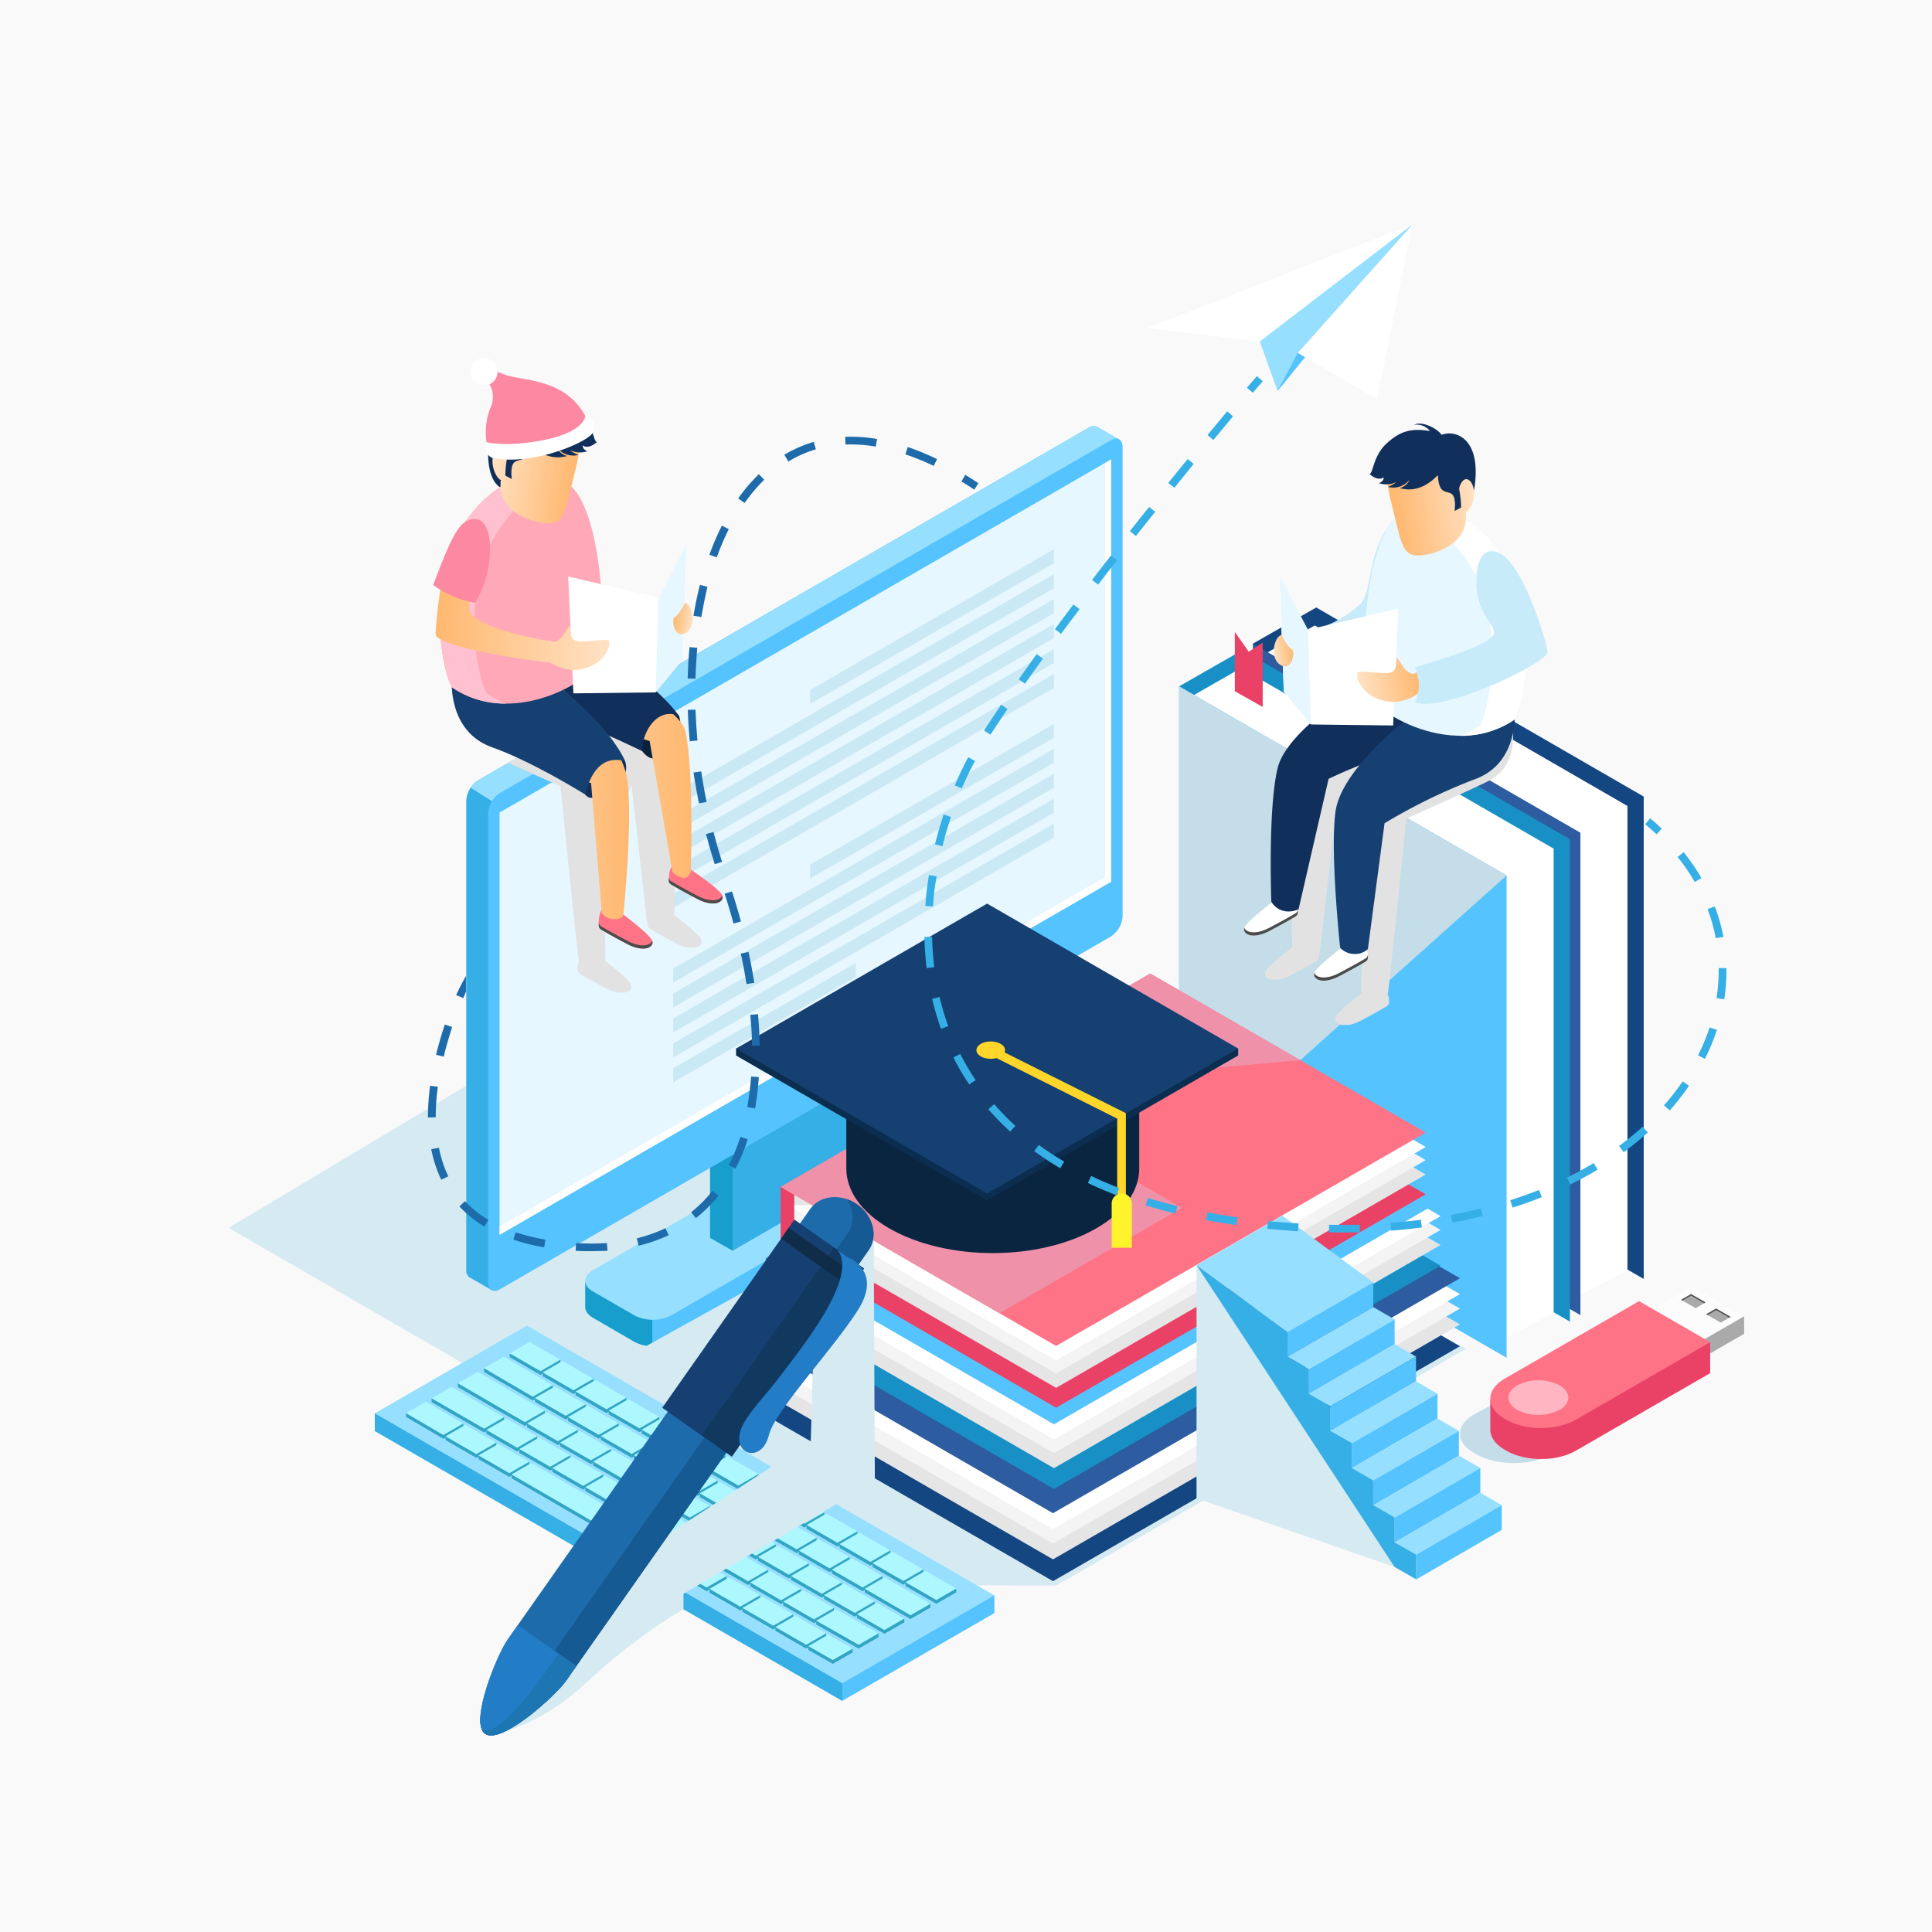 <svg xmlns="http://www.w3.org/2000/svg" xmlns:xlink="http://www.w3.org/1999/xlink" viewBox="0 0 501.09 501.09"><rect x="0" y="0" width="501.09" height="501.09" fill="#333333" stroke="none"/><defs><style>.cls-1{isolation:isolate}.cls-2{fill:url(#radial-gradient)}.cls-3{fill:#f9f9f9}.cls-4{fill:#d6eaf2}.cls-15,.cls-20,.cls-21,.cls-4{mix-blend-mode:multiply}.cls-5{fill:#55c3fe}.cls-6{fill:#179ecc}.cls-7{fill:#97dfff}.cls-8{fill:#35afe5}.cls-9{fill:#e6f7ff}.cls-10{fill:#fff}.cls-11{fill:#cbe9f4}.cls-12{fill:#144682}.cls-13{fill:#2d5ca0}.cls-14{fill:#1890c6}.cls-15{fill:#c4dde8}.cls-16{fill:#ea4266}.cls-17{fill:#e5e5e5}.cls-18{fill:#f4f4f4}.cls-19{fill:#fe7386}.cls-20{fill:#ef92a9}.cls-21{fill:#e2e2e2}.cls-22{fill:#c7ebf9}.cls-23{fill:#4c4c4c}.cls-24{fill:#112f5b}.cls-25{fill:#164072}.cls-26{fill:url(#linear-gradient)}.cls-27{fill:url(#linear-gradient-2)}.cls-28{fill:url(#linear-gradient-3)}.cls-29{fill:#32a5c4}.cls-30{fill:#adf8ff}.cls-31{fill:#0a253f}.cls-32{fill:#0b2d4f}.cls-33{fill:#ffd629}.cls-34{fill:#fff42c}.cls-35{fill:#1d6baa}.cls-36{fill:#155a93}.cls-37{fill:#227cc6}.cls-38{fill:#1d76b2}.cls-39{fill:#11385e}.cls-40{fill:#0f2c49}.cls-41{fill:#aaa}.cls-42{fill:#fcfcfc}.cls-43{fill:#4f4f4f}.cls-44{fill:#ffb6c2}.cls-45{fill:#0b223d}.cls-46{fill:url(#linear-gradient-4)}.cls-47{fill:url(#linear-gradient-5)}.cls-48{fill:url(#linear-gradient-6)}.cls-49{fill:#ffa9b8}.cls-50{fill:#ffc0cf}.cls-51{fill:url(#linear-gradient-7)}.cls-52{fill:url(#linear-gradient-8)}.cls-53{fill:url(#linear-gradient-9)}.cls-54{fill:#fc88a1}</style><radialGradient id="radial-gradient" cx="250" cy="250" r="250" gradientUnits="userSpaceOnUse"><stop offset="0" stop-color="#fff"/><stop offset="1" stop-color="#e0e0e0"/></radialGradient><linearGradient id="linear-gradient" x1="390.1" x2="370.24" y1="167.56" y2="167.56" gradientTransform="matrix(1.09, -0.17, 0.2, 1.29, -75.92, -22.9)" gradientUnits="userSpaceOnUse"><stop offset="0" stop-color="#ffe2c4"/><stop offset="1" stop-color="#ffb870"/></linearGradient><linearGradient id="linear-gradient-2" x1="367.93" x2="352.35" y1="175.42" y2="177.85" gradientUnits="userSpaceOnUse"><stop offset="0" stop-color="#ffb870"/><stop offset="1" stop-color="#ffe2c4"/></linearGradient><linearGradient id="linear-gradient-3" x1="335.29" x2="330.38" y1="168.4" y2="169.17" xlink:href="#linear-gradient-2"/><linearGradient id="linear-gradient-4" x1="145.19" x2="176.7" y1="145.29" y2="145.29" xlink:href="#linear-gradient-2"/><linearGradient id="linear-gradient-5" x1="128.95" x2="179.27" y1="198.01" y2="198.01" gradientTransform="matrix(1, 0, 0, 1, 0, 0)" xlink:href="#linear-gradient"/><linearGradient id="linear-gradient-6" x1="117.16" x2="163.18" y1="207.34" y2="207.34" gradientTransform="matrix(1, 0, 0, 1, 0, 0)" xlink:href="#linear-gradient"/><linearGradient id="linear-gradient-7" x1="215.71" x2="195.85" y1="138.1" y2="138.1" gradientTransform="matrix(-1.09, -0.17, -0.2, 1.29, 390.3, -22.9)" xlink:href="#linear-gradient"/><linearGradient id="linear-gradient-8" x1="139.63" x2="134.72" y1="160.07" y2="160.84" gradientTransform="matrix(-1, 0, 0, 1, 314.38, 0)" xlink:href="#linear-gradient-2"/><linearGradient id="linear-gradient-9" x1="112.94" x2="158.07" y1="154.23" y2="154.23" xlink:href="#linear-gradient-2"/></defs><title>about2</title><g class="cls-1"><g id="BACKGROUND"><rect width="500" height="500" class="cls-2"/></g><g id="OBJECTS"><rect width="501.09" height="501.09" class="cls-3"/><polyline points="192.2 239.02 59.28 318.45 141.86 366.21 246.83 324.13 192.63 242.66" class="cls-4"/><path d="M260.24,296.4h0V290l-4.61,2.33-8.11-4.69a10.61,10.61,0,0,0-9.57,0l-81.5,47.06-4.64-2.26v6.35h0c-.1,1.07.55,2.16,2,3L164.53,348a10.61,10.61,0,0,0,9.57,0l84.17-48.6C259.68,298.54,260.33,297.46,260.24,296.4Z" class="cls-5"/><path d="M156.45,334.67l-4.64-2.26v6.35h0c-.1,1.07.55,2.16,2,3L164.53,348a9.78,9.78,0,0,0,4.65,1.14V327.32Z" class="cls-6"/><path d="M164.53,341.16a10.55,10.55,0,0,0,9.57,0l84.17-48.6c2.64-1.52,2.64-4,0-5.52l-10.75-6.21a10.55,10.55,0,0,0-9.57,0l-84.18,48.6c-2.64,1.52-2.64,4,0,5.52Z" class="cls-7"/><polygon points="190.03 324.39 184.16 321.07 184.16 291.05 222.02 269.19 190.03 324.39" class="cls-6"/><polygon points="227.88 302.53 190.03 324.39 190.03 294.37 227.88 272.51 227.88 302.53" class="cls-8"/><path d="M290.24,114l-5.51-3.15a1.28,1.28,0,0,0-.38-.21h0a2.31,2.31,0,0,0-2,.31L124,202.38a6.8,6.8,0,0,0-3.07,5.32V329.36a2.15,2.15,0,0,0,.9,2,1.23,1.23,0,0,0,.26.12l5.48,3.15,1.14-5.93-1.64.68,155.36-89.7a6.78,6.78,0,0,0,3.07-5.33V117.27Z" class="cls-8"/><path d="M284.73,110.81a1.28,1.28,0,0,0-.38-.21h0a2.31,2.31,0,0,0-2,.31L124,202.38a6,6,0,0,0-1.93,1.93l105.9,66.8,54.46-31.44a6.78,6.78,0,0,0,3.07-5.33V117.27l4.78-3.31Z" class="cls-7"/><path d="M291.16,237.6a6.79,6.79,0,0,1-3.08,5.32L129.66,334.39c-1.7,1-3.07.18-3.07-1.78V211a6.78,6.78,0,0,1,3.07-5.33l158.42-91.47c1.7-1,3.08-.18,3.08,1.78Z" class="cls-5"/><polygon points="288.17 228.69 129.57 320.25 129.57 210.74 288.17 119.17 288.17 228.69" class="cls-9"/><polygon points="286.62 120.07 286.62 227.48 129.57 318.15 129.57 320.25 288.17 228.69 288.17 119.17 286.62 120.07" class="cls-10"/><polygon points="273.33 146.08 210.11 182.58 210.11 178.96 273.33 142.46 273.33 146.08" class="cls-11"/><polygon points="273.33 152.55 174.6 209.55 174.6 205.93 273.33 148.93 273.33 152.55" class="cls-11"/><polygon points="273.33 159.02 174.6 216.02 174.6 212.4 273.33 155.4 273.33 159.02" class="cls-11"/><polygon points="273.33 165.49 174.6 222.49 174.6 218.87 273.33 161.87 273.33 165.49" class="cls-11"/><polygon points="273.33 171.96 174.6 228.96 174.6 225.34 273.33 168.34 273.33 171.96" class="cls-11"/><polygon points="273.33 178.43 174.6 235.43 174.6 231.81 273.33 174.81 273.33 178.43" class="cls-11"/><polygon points="273.33 191.37 210.11 227.87 210.11 224.25 273.33 187.75 273.33 191.37" class="cls-11"/><polygon points="273.33 197.84 174.6 254.84 174.6 251.22 273.33 194.22 273.33 197.84" class="cls-11"/><polygon points="273.33 204.31 174.6 261.31 174.6 257.69 273.33 200.69 273.33 204.31" class="cls-11"/><polygon points="273.33 210.78 174.6 267.78 174.6 264.16 273.33 207.16 273.33 210.78" class="cls-11"/><polygon points="273.33 217.25 174.6 274.25 174.6 270.63 273.33 213.63 273.33 217.25" class="cls-11"/><polygon points="221.94 253.39 174.6 280.73 174.6 277.1 221.94 249.77 221.94 253.39" class="cls-11"/><polygon points="426.32 331.71 341.38 282.66 324.96 166.94 341.38 157.56 426.32 206.6 426.32 331.71" class="cls-12"/><polygon points="422.1 329.53 407.85 336.81 325.33 171.18 341 162.22 422.1 209.04 422.1 329.53" class="cls-10"/><polygon points="409.9 341.09 324.96 292.05 324.96 166.94 409.9 215.98 409.9 341.09" class="cls-13"/><polygon points="407.18 342.78 322.24 293.74 305.82 178.01 322.24 168.63 407.18 217.67 407.18 342.78" class="cls-14"/><polygon points="402.96 340.6 388.71 347.88 306.19 182.25 321.86 173.29 402.96 220.11 402.96 340.6" class="cls-10"/><polygon points="390.76 352.16 305.82 303.12 305.82 178.01 390.76 227.06 390.76 352.16" class="cls-5"/><polygon points="305.82 303.12 305.82 178.01 390.76 227.06 305.82 303.12" class="cls-15"/><polygon points="327.5 183.36 320.27 179.28 320.27 163.91 323.88 169.04 327.5 166.66 327.5 183.36" class="cls-16"/><polygon points="251.84 411.19 184.26 372.18 154.77 356.25 260.25 297.66 380.26 349.77 274.01 411.2 251.84 411.19" class="cls-4"/><polygon points="273.11 410.1 194.43 364.68 194.43 347.05 299.98 303.74 378.66 349.16 273.11 410.1" class="cls-12"/><polygon points="299.98 298.07 198.34 345.23 198.34 361.27 273.11 404.44 378.66 343.5 299.98 298.07" class="cls-17"/><polygon points="299.98 293.97 283.13 301.79 283.13 352.29 198.34 352.29 198.34 357.17 273.11 400.34 378.66 339.4 299.98 293.97" class="cls-18"/><polygon points="299.98 290.21 283.13 298.03 283.13 352.29 198.34 352.29 198.34 353.41 273.11 396.58 378.66 335.64 299.98 290.21" class="cls-10"/><polygon points="273.11 392.47 194.43 347.05 299.98 286.11 378.66 331.53 273.11 392.47" class="cls-13"/><polygon points="273.36 386.17 198.61 343.01 198.61 326.26 298.89 285.11 373.64 328.27 273.36 386.17" class="cls-14"/><polygon points="298.89 279.73 202.32 324.53 202.32 339.77 273.36 380.79 373.64 322.89 298.89 279.73" class="cls-17"/><polygon points="298.89 275.83 282.88 283.26 282.88 331.24 202.32 331.24 202.32 335.88 273.36 376.89 373.64 318.99 298.89 275.83" class="cls-18"/><polygon points="298.89 272.26 282.88 279.69 282.88 331.24 202.32 331.24 202.32 332.31 273.36 373.32 373.64 315.42 298.89 272.26" class="cls-10"/><polygon points="273.36 369.42 198.61 326.26 298.89 268.36 373.64 311.52 273.36 369.42" class="cls-5"/><polygon points="273.92 365.11 202.47 323.85 202.47 307.84 298.33 268.51 369.78 309.76 273.92 365.11" class="cls-16"/><polygon points="298.33 263.36 206.02 306.19 206.02 320.76 273.92 359.96 369.78 304.62 298.33 263.36" class="cls-17"/><polygon points="298.33 259.64 283.02 266.74 283.02 312.6 206.02 312.6 206.02 317.04 273.92 356.24 369.78 300.89 298.33 259.64" class="cls-18"/><polygon points="298.33 256.23 283.02 263.33 283.02 312.6 206.02 312.6 206.02 313.62 273.92 352.83 369.78 297.48 298.33 256.23" class="cls-10"/><polygon points="273.92 349.09 202.47 307.84 298.33 252.5 369.78 293.75 273.92 349.09" class="cls-19"/><polygon points="202.47 307.84 259.21 340.6 306.54 313.27 249.81 280.51 202.47 307.84" class="cls-20"/><polygon points="245.26 283.13 298.33 252.5 337.25 274.97 245.26 283.13" class="cls-20"/><path d="M388.69,177c-2.47-3.6.5-28.61-3.05-30.85a10.25,10.25,0,0,0-.06-1.82c.85-.18-16.95-21.06-20.51-17.8s-.78,8.78-.78,8.78.21.93-1.2,1.54a5,5,0,0,0,2.27.29c0,.22.05.43.09.66h0a38.67,38.67,0,0,0,.81,4c.4,1.53.73,2.94,1,4.22-.15.15-.31.29-.46.45,0,0-.06.07-.06.07s-.16.22-.25.32-.38.45-.56.7c-6.36,8.21-4.28,17.85-8.19,21.1a31.51,31.51,0,0,1-8,5l-5.15,1.2L337.41,161l.14,4.29-.14-.19.43,11.11h0c-1.84.18-3.29,6-.22,7.79.19.11,6.73.57,6.9.63l1,7.38-.3,7.14c-4,3.63-7.47,7.71-8.41,11.55-2.55,10.46-1.64,34.7-1.64,34.7l.11.18c-1.27,1-5.79,4.5-6.88,6.09a1.54,1.54,0,0,0-.24.48h0a1.35,1.35,0,0,0,.67,1.61h0l.25.12.12.06.24.07.2.06.24,0,.26,0H331l.36,0,.28,0,.4-.08.29-.07.45-.13.29-.1.53-.2.26-.11c.27-.12.55-.25.83-.4,4.76-2.51,5.77-3.17,6.7-3.7a1.42,1.42,0,0,0,.37-.3l.07-.07a1.75,1.75,0,0,0,.2-.35v0a1.31,1.31,0,0,0,.06-.41s0-.06,0-.09a4.55,4.55,0,0,0,0-.61l.21-.09,4-35.49s6.44,10.59,11.16,8.67c-3,3.75-2.33-1-2.87,2.94-1.48,10.67-1.51,33.88-1.51,33.88l.16.16c-1.55,1.19-5.59,4.38-6.61,5.87a2.15,2.15,0,0,0-.24.48h0a1.34,1.34,0,0,0,.68,1.6h0a1.34,1.34,0,0,0,.24.12l.13.06.23.08.2.05.24.05.27,0,.24,0h.57l.37,0,.27,0,.4-.08.29-.06.45-.14.29-.09.53-.21.26-.1c.27-.12.55-.26.83-.41,4.76-2.51,5.77-3.17,6.7-3.7a1.72,1.72,0,0,0,.38-.29l.06-.08a1,1,0,0,0,.2-.35v0a1.84,1.84,0,0,0,.07-.42v-.09a12.49,12.49,0,0,0-.14-1.39.67.67,0,0,0-.24-.38c.23-.17,4.84-45.71,4.84-45.71s18.89-8.46,21.5-9.87C398.59,195.64,388.69,177,388.69,177Z" class="cls-21"/><path d="M361.35,135s.1-1,2.84,5.07-3.84,25.5-5.4,27.63-21.14,8.14-25.45,1.49c2.69-1.38.09-3.37.62-6.48,8,2.8,15.94-3.57,18.39-5.59C356.42,153.78,354,143.45,361.35,135Z" class="cls-22"/><path d="M330.19,233.81s-5.95,4.5-7.23,6.35,1.5,3.83,6.26,1.32,5.77-3.17,6.69-3.7.75-1.28.58-2.65S330.19,233.81,330.19,233.81Z" class="cls-10"/><path d="M335.91,236.93c-.92.53-1.93,1.19-6.69,3.7-3.58,1.88-6,1.23-6.49,0-.54,1.68,2.14,3.13,6.49.84,4.76-2.51,5.77-3.17,6.69-3.7.71-.41.77-.94.68-1.78A1.24,1.24,0,0,1,335.91,236.93Z" class="cls-23"/><path d="M381.09,176.68S380.88,190.12,369,193a146.45,146.45,0,0,0-24.41,9l-7.79,33.82a6.16,6.16,0,0,1-3.35.54,5.13,5.13,0,0,1-3.71-2.48s-.92-24.24,1.64-34.7S355.3,176.4,355.3,176.4Z" class="cls-24"/><path d="M348.36,245.52s-5.95,4.49-7.22,6.34,1.49,3.83,6.25,1.32,5.77-3.17,6.7-3.7.75-1.28.57-2.64S348.36,245.52,348.36,245.52Z" class="cls-10"/><path d="M354.09,248.63c-.93.53-1.94,1.19-6.7,3.7-3.57,1.89-6,1.24-6.49,0-.53,1.68,2.15,3.13,6.49.84,4.76-2.51,5.77-3.17,6.7-3.7.7-.4.77-.94.68-1.78A1.23,1.23,0,0,1,354.09,248.63Z" class="cls-23"/><path d="M392.85,184.62S394,198,382.48,202.12a146.86,146.86,0,0,0-23.38,11.4l-4.32,32.63a4.81,4.81,0,0,1-3.46,1.28,5.17,5.17,0,0,1-3.73-1.6s-2.67-24.7-1.2-35.37,17.67-23.22,17.67-23.22Z" class="cls-25"/><path d="M353.63,177.52s-1.28-40.15,11-44.84,23.47,6.47,28.26,17.28,3.52,29.62,0,36.61C376.05,198.13,353.15,183.07,353.63,177.52Z" class="cls-9"/><path d="M392.85,150c-4.79-10.81-16-22-28.26-17.28a7,7,0,0,0-1.16.58c9,1.14,16.69,9.8,20.43,18.25,4.79,10.81,3.53,29.62,0,36.61a23.13,23.13,0,0,1-5.19,2.69,24.42,24.42,0,0,0,14.18-4.24C396.37,179.58,397.63,160.77,392.85,150Z" class="cls-10"/><path d="M361.14,114.78s-3.05,4.9-.31,15.52c2.22,8.6,2.55,13.36,6.14,13.73s14.35-2.26,13.18-11.22c1.07-.23,3.25-4.33,1.53-7.59s-2.94.3-2.94.3.07-7.1-4.95-9.69S361.14,114.78,361.14,114.78Z" class="cls-26"/><path d="M372.94,123.32c0-.41-3.83,5-9.95,3.27a3.78,3.78,0,0,0,2.59-2.12,5.43,5.43,0,0,1-5.58,1.81,7.91,7.91,0,0,0,2.23-1.29,6.06,6.06,0,0,1-4.57.34c1.41-.61,1.2-1.54,1.2-1.54s-1.25,1.25-3.67-.87c1-.12.89-4.65,4.45-7.91s6.45-4,11.23-3.22a4.41,4.41,0,0,0-4.09-1.61c1.9-1.07,5.93.84,7.12,2.6,3.71-1.42,10.69,1,8.39,14.55,0-.34-.36-2.54-1.67-3s-2.41,2.16-2.11,2.81a28.64,28.64,0,0,1,.44,4.5l-1.69.89s.52-3.35-.69-4.36S373.17,128.46,372.94,123.32Z" class="cls-24"/><polygon points="331.97 153.59 339.23 163.32 362.67 157.86 361.33 188.16 340 187.9 332.98 179.36 331.97 153.59" class="cls-10"/><polygon points="331.97 149.49 339.23 163.32 340 187.9 332.98 179.36 331.97 149.49" class="cls-9"/><path d="M367.46,174.27s-.72,1.11-2.25,0-2.1-3-3-3.69c-.11,2.41,0,4.1-3,4s-4.93-.47-6.64-.35.33,7.65,9.1,7.82c4.83-.3,6.88-3,6.88-3Z" class="cls-27"/><path d="M332.41,164.7S334,168,335,168.38s.22,5.87-2.84,4.11S330.56,164.88,332.41,164.7Z" class="cls-28"/><path d="M383,148.7s.52-8.25,6.32-5,12,22.84,12,25.49S374.43,185,367,182.15a10.41,10.41,0,0,0-.06-9.05c8.11-2.46,18.51-5.63,20.27-8.28S382.06,159.85,383,148.7Z" class="cls-22"/><polygon points="218.46 441.14 97.21 371.14 97.21 366.57 257.91 413.8 257.91 418.37 218.46 441.14" class="cls-5"/><polygon points="218.46 441.14 97.21 371.14 97.21 366.57 218.46 436.12 218.46 440.69 218.46 441.14" class="cls-8"/><polygon points="218.46 436.57 97.21 366.57 136.66 343.8 257.91 413.8 218.46 436.57" class="cls-7"/><polygon points="140.19 356.61 132.19 351.99 132.19 351.02 145.34 352.65 145.34 353.63 140.19 356.61" class="cls-29"/><polygon points="140.19 355.63 132.19 351.02 137.35 348.04 145.34 352.65 140.19 355.63" class="cls-30"/><polygon points="148.74 361.56 140.75 356.94 140.75 355.96 153.9 357.6 153.9 358.58 148.74 361.56" class="cls-29"/><polygon points="148.74 360.58 140.75 355.96 145.9 352.99 153.9 357.6 148.74 360.58" class="cls-30"/><polygon points="157.3 366.5 149.3 361.89 149.3 360.91 162.45 362.55 162.45 363.53 157.3 366.5" class="cls-29"/><polygon points="157.3 365.52 149.3 360.91 154.46 357.93 162.45 362.55 157.3 365.52" class="cls-30"/><polygon points="165.85 371.45 157.86 366.83 157.86 365.86 171.01 367.49 171.01 368.47 165.85 371.45" class="cls-29"/><polygon points="165.85 370.47 157.86 365.86 163.01 362.88 171.01 367.49 165.85 370.47" class="cls-30"/><polygon points="174.41 376.39 166.41 371.78 166.41 370.8 179.56 372.44 179.56 373.42 174.41 376.39" class="cls-29"/><polygon points="174.41 375.42 166.41 370.8 171.57 367.83 179.56 372.44 174.41 375.42" class="cls-30"/><polygon points="182.96 381.34 174.97 376.73 174.97 375.75 188.12 377.39 188.12 378.37 182.96 381.34" class="cls-29"/><polygon points="182.96 380.36 174.97 375.75 180.12 372.77 188.12 377.39 182.96 380.36" class="cls-30"/><polygon points="191.52 386.29 183.53 381.68 183.53 380.69 196.68 382.33 196.68 383.31 191.52 386.29" class="cls-29"/><polygon points="191.52 385.31 183.53 380.69 188.68 377.72 196.68 382.33 191.52 385.31" class="cls-30"/><polygon points="200.07 391.23 192.08 386.62 192.08 385.64 205.23 387.28 205.23 388.26 200.07 391.23" class="cls-29"/><polygon points="200.07 390.26 192.08 385.64 197.24 382.67 205.23 387.28 200.07 390.26" class="cls-30"/><polygon points="208.63 396.18 200.64 391.57 200.64 390.59 213.79 392.23 213.79 393.2 208.63 396.18" class="cls-29"/><polygon points="208.63 395.2 200.64 390.59 205.79 387.61 213.79 392.23 208.63 395.2" class="cls-30"/><polygon points="217.19 401.13 209.19 396.51 209.19 395.53 222.34 397.17 222.34 398.15 217.19 401.13" class="cls-29"/><polygon points="217.19 400.15 209.19 395.53 214.34 392.56 222.34 397.17 217.19 400.15" class="cls-30"/><polygon points="225.74 406.07 217.75 401.46 217.75 400.48 230.9 402.12 230.9 403.1 225.74 406.07" class="cls-29"/><polygon points="225.74 405.1 217.75 400.48 222.9 397.5 230.9 402.12 225.74 405.1" class="cls-30"/><polygon points="234.3 411.02 226.3 406.41 226.3 405.43 239.45 407.07 239.45 408.05 234.3 411.02" class="cls-29"/><polygon points="234.3 410.04 226.3 405.43 231.46 402.45 239.45 407.07 234.3 410.04" class="cls-30"/><polygon points="242.85 415.97 234.86 411.35 234.86 410.38 248.01 412.01 248.01 412.99 242.85 415.97" class="cls-29"/><polygon points="242.85 414.99 234.86 410.38 240.01 407.4 248.01 412.01 242.85 414.99" class="cls-30"/><polygon points="138.17 363.24 125.53 355.84 125.53 354.86 143.33 359.29 143.33 360.26 138.17 363.24" class="cls-29"/><polygon points="138.17 362.26 125.53 354.86 130.68 351.88 143.33 359.29 138.17 362.26" class="cls-30"/><polygon points="146.73 368.18 138.73 363.57 138.73 362.59 151.88 364.23 151.88 365.21 146.73 368.18" class="cls-29"/><polygon points="146.73 367.21 138.73 362.59 143.89 359.62 151.88 364.23 146.73 367.21" class="cls-30"/><polygon points="155.28 373.13 147.29 368.52 147.29 367.54 160.44 369.18 160.44 370.15 155.28 373.13" class="cls-29"/><polygon points="155.28 372.15 147.29 367.54 152.44 364.56 160.44 369.18 155.28 372.15" class="cls-30"/><polygon points="163.84 378.08 155.84 373.46 155.84 372.48 169 374.12 169 375.1 163.84 378.08" class="cls-29"/><polygon points="163.84 377.1 155.84 372.48 161 369.51 169 374.12 163.84 377.1" class="cls-30"/><polygon points="172.39 383.02 164.4 378.41 164.4 377.43 177.55 379.07 177.55 380.05 172.39 383.02" class="cls-29"/><polygon points="172.39 382.05 164.4 377.43 169.56 374.45 177.55 379.07 172.39 382.05" class="cls-30"/><polygon points="180.95 387.97 172.96 383.36 172.96 382.38 186.11 384.02 186.11 385 180.95 387.97" class="cls-29"/><polygon points="180.95 386.99 172.96 382.38 178.11 379.4 186.11 384.02 180.95 386.99" class="cls-30"/><polygon points="189.51 392.92 181.51 388.3 181.51 387.32 194.66 388.96 194.66 389.94 189.51 392.92" class="cls-29"/><polygon points="189.51 391.94 181.51 387.32 186.67 384.35 194.66 388.96 189.51 391.94" class="cls-30"/><polygon points="198.06 397.86 190.07 393.25 190.07 392.27 203.22 393.91 203.22 394.89 198.06 397.86" class="cls-29"/><polygon points="198.06 396.88 190.07 392.27 195.22 389.3 203.22 393.91 198.06 396.88" class="cls-30"/><polygon points="206.62 402.81 198.62 398.19 198.62 397.22 211.77 398.85 211.77 399.83 206.62 402.81" class="cls-29"/><polygon points="206.62 401.83 198.62 397.22 203.78 394.24 211.77 398.85 206.62 401.83" class="cls-30"/><polygon points="215.17 407.76 207.18 403.14 207.18 402.17 220.33 403.8 220.33 404.78 215.17 407.76" class="cls-29"/><polygon points="215.17 406.78 207.18 402.17 212.34 399.19 220.33 403.8 215.17 406.78" class="cls-30"/><polygon points="223.73 412.7 215.74 408.09 215.74 407.11 228.88 408.75 228.88 409.73 223.73 412.7" class="cls-29"/><polygon points="223.73 411.73 215.74 407.11 220.89 404.13 228.88 408.75 223.73 411.73" class="cls-30"/><polygon points="236.15 419.92 224.29 413.04 224.29 412.06 241.31 415.97 241.31 416.94 236.15 419.92" class="cls-29"/><polygon points="236.15 418.94 224.29 412.06 229.44 409.08 241.31 415.97 236.15 418.94" class="cls-30"/><polygon points="128.27 365.29 118.76 359.75 118.76 358.77 132.75 360.94 132.75 361.92 128.27 365.29" class="cls-29"/><polygon points="128.56 364.48 118.76 358.77 123.92 355.8 133.72 361.5 128.56 364.48" class="cls-30"/><polygon points="136.14 369.84 128.15 365.22 128.15 364.24 141.3 365.88 141.3 366.86 136.14 369.84" class="cls-29"/><polygon points="136.14 368.86 128.15 364.24 133.3 361.27 141.3 365.88 136.14 368.86" class="cls-30"/><polygon points="144.7 374.79 136.7 370.17 136.7 369.19 149.86 370.83 149.86 371.81 144.7 374.79" class="cls-29"/><polygon points="144.7 373.81 136.7 369.19 141.86 366.21 149.86 370.83 144.7 373.81" class="cls-30"/><polygon points="153.26 379.73 145.26 375.12 145.26 374.14 158.41 375.78 158.41 376.75 153.26 379.73" class="cls-29"/><polygon points="153.26 378.75 145.26 374.14 150.42 371.16 158.41 375.78 153.26 378.75" class="cls-30"/><polygon points="161.81 384.68 153.82 380.06 153.82 379.08 166.97 380.72 166.97 381.7 161.81 384.68" class="cls-29"/><polygon points="161.81 383.7 153.82 379.08 158.97 376.11 166.97 380.72 161.81 383.7" class="cls-30"/><polygon points="170.37 389.62 162.37 385.01 162.37 384.03 175.52 385.67 175.52 386.65 170.37 389.62" class="cls-29"/><polygon points="170.37 388.65 162.37 384.03 167.53 381.06 175.52 385.67 170.37 388.65" class="cls-30"/><polygon points="178.92 394.57 170.93 389.96 170.93 388.98 184.08 390.62 184.08 391.59 178.92 394.57" class="cls-29"/><polygon points="178.92 393.59 170.93 388.98 176.08 386 184.08 390.62 178.92 393.59" class="cls-30"/><polygon points="187.48 399.52 179.48 394.9 179.48 393.93 192.63 395.56 192.63 396.54 187.48 399.52" class="cls-29"/><polygon points="187.48 398.54 179.48 393.93 184.64 390.95 192.63 395.56 187.48 398.54" class="cls-30"/><polygon points="196.03 404.47 188.04 399.85 188.04 398.87 201.19 400.51 201.19 401.49 196.03 404.47" class="cls-29"/><polygon points="196.03 403.49 188.04 398.87 193.19 395.89 201.19 400.51 196.03 403.49" class="cls-30"/><polygon points="204.59 409.41 196.6 404.8 196.6 403.82 209.75 405.46 209.75 406.43 204.59 409.41" class="cls-29"/><polygon points="204.59 408.43 196.6 403.82 201.75 400.84 209.75 405.46 204.59 408.43" class="cls-30"/><polygon points="213.15 414.36 205.15 409.74 205.15 408.76 218.3 410.4 218.3 411.38 213.15 414.36" class="cls-29"/><polygon points="213.15 413.38 205.15 408.76 210.31 405.79 218.3 410.4 213.15 413.38" class="cls-30"/><polygon points="221.7 419.31 213.71 414.69 213.71 413.71 226.86 415.35 226.86 416.32 221.7 419.31" class="cls-29"/><polygon points="221.7 418.33 213.71 413.71 218.86 410.73 226.86 415.35 221.7 418.33" class="cls-30"/><polygon points="229.39 423.74 222.26 419.63 222.26 418.66 234.54 419.79 234.54 420.77 229.39 423.74" class="cls-29"/><polygon points="229.39 422.77 222.26 418.66 227.42 415.68 234.54 419.79 229.39 422.77" class="cls-30"/><polygon points="125.58 371.52 111.95 363.66 111.95 362.68 130.73 367.57 130.73 368.54 125.58 371.52" class="cls-29"/><polygon points="125.58 370.55 111.95 362.68 117.1 359.71 130.73 367.57 125.58 370.55" class="cls-30"/><polygon points="134.13 376.47 126.14 371.85 126.14 370.87 139.29 372.51 139.29 373.49 134.13 376.47" class="cls-29"/><polygon points="134.13 375.49 126.14 370.87 131.29 367.9 139.29 372.51 134.13 375.49" class="cls-30"/><polygon points="142.69 381.41 134.69 376.8 134.69 375.82 147.84 377.46 147.84 378.44 142.69 381.41" class="cls-29"/><polygon points="142.69 380.44 134.69 375.82 139.85 372.84 147.84 377.46 142.69 380.44" class="cls-30"/><polygon points="151.24 386.36 143.25 381.75 143.25 380.77 156.4 382.41 156.4 383.38 151.24 386.36" class="cls-29"/><polygon points="151.24 385.38 143.25 380.77 148.4 377.79 156.4 382.41 151.24 385.38" class="cls-30"/><polygon points="159.8 391.31 151.8 386.69 151.8 385.71 164.95 387.35 164.95 388.33 159.8 391.31" class="cls-29"/><polygon points="159.8 390.33 151.8 385.71 156.96 382.74 164.95 387.35 159.8 390.33" class="cls-30"/><polygon points="168.35 396.25 160.36 391.64 160.36 390.66 173.51 392.3 173.51 393.28 168.35 396.25" class="cls-29"/><polygon points="168.35 395.27 160.36 390.66 165.51 387.68 173.51 392.3 168.35 395.27" class="cls-30"/><polygon points="176.91 401.2 168.91 396.58 168.91 395.61 182.06 397.25 182.06 398.22 176.91 401.2" class="cls-29"/><polygon points="176.91 400.22 168.91 395.61 174.07 392.63 182.06 397.25 176.91 400.22" class="cls-30"/><polygon points="185.46 406.15 177.47 401.53 177.47 400.55 190.62 402.19 190.62 403.17 185.46 406.15" class="cls-29"/><polygon points="185.46 405.17 177.47 400.55 182.63 397.57 190.62 402.19 185.46 405.17" class="cls-30"/><polygon points="194.02 411.09 186.03 406.48 186.03 405.5 199.18 407.14 199.18 408.12 194.02 411.09" class="cls-29"/><polygon points="194.02 410.12 186.03 405.5 191.18 402.52 199.18 407.14 194.02 410.12" class="cls-30"/><polygon points="202.58 416.04 194.58 411.42 194.58 410.44 207.73 412.08 207.73 413.06 202.58 416.04" class="cls-29"/><polygon points="202.58 415.06 194.58 410.44 199.74 407.47 207.73 412.08 202.58 415.06" class="cls-30"/><polygon points="211.13 420.99 203.14 416.37 203.14 415.39 216.29 417.03 216.29 418.01 211.13 420.99" class="cls-29"/><polygon points="211.13 420.01 203.14 415.39 208.29 412.42 216.29 417.03 211.13 420.01" class="cls-30"/><polygon points="222.7 427.58 211.69 421.32 211.69 420.34 227.86 423.63 227.86 424.61 222.7 427.58" class="cls-29"/><polygon points="222.7 426.61 211.69 420.34 216.85 417.36 227.86 423.63 222.7 426.61" class="cls-30"/><polygon points="114.99 373.17 105.3 367.49 105.3 366.52 120.15 369.22 120.15 370.2 114.99 373.17" class="cls-29"/><polygon points="114.99 372.19 105.3 366.52 110.46 363.54 120.15 369.22 114.99 372.19" class="cls-30"/><polygon points="123.55 378.12 115.55 373.5 115.55 372.53 128.71 374.17 128.71 375.14 123.55 378.12" class="cls-29"/><polygon points="123.55 377.14 115.55 372.53 120.71 369.55 128.71 374.17 123.55 377.14" class="cls-30"/><polygon points="132.1 383.06 124.11 378.45 124.11 377.47 137.26 379.11 137.26 380.09 132.1 383.06" class="cls-29"/><polygon points="132.1 382.09 124.11 377.47 129.27 374.5 137.26 379.11 132.1 382.09" class="cls-30"/><polygon points="183.27 412.72 132.67 383.4 132.67 382.42 188.43 408.77 188.43 409.75 183.27 412.72" class="cls-29"/><polygon points="183.27 411.74 132.67 382.42 137.82 379.44 188.43 408.77 183.27 411.74" class="cls-30"/><polygon points="191.99 417.69 184 413.08 184 412.1 197.15 413.74 197.15 414.72 191.99 417.69" class="cls-29"/><polygon points="191.99 416.71 184 412.1 189.16 409.12 197.15 413.74 191.99 416.71" class="cls-30"/><polygon points="200.55 422.64 192.55 418.02 192.55 417.05 205.71 418.69 205.71 419.66 200.55 422.64" class="cls-29"/><polygon points="200.55 421.66 192.55 417.05 197.71 414.07 205.71 418.69 200.55 421.66" class="cls-30"/><polygon points="209.1 427.58 201.11 422.97 201.11 421.99 214.26 423.63 214.26 424.61 209.1 427.58" class="cls-29"/><polygon points="209.1 426.61 201.11 421.99 206.26 419.02 214.26 423.63 209.1 426.61" class="cls-30"/><polygon points="215.99 431.54 209.66 427.92 209.66 426.94 221.15 427.58 221.15 428.56 215.99 431.54" class="cls-29"/><polygon points="215.99 430.56 209.66 426.94 214.82 423.96 221.15 427.58 215.99 430.56" class="cls-30"/><polygon points="310.34 328.15 310.34 388.61 361.7 406.41 374.52 396.58 310.34 328.15" class="cls-4"/><polygon points="310.34 328.15 332.57 315.27 356.17 332.6 333.94 345.48 310.34 328.15" class="cls-7"/><polygon points="333.93 351.9 356.17 339.01 356.17 332.6 333.94 345.48 333.93 351.9" class="cls-5"/><polygon points="333.93 351.89 356.17 339.01 361.72 342.22 339.49 355.1 333.93 351.89" class="cls-7"/><polygon points="339.49 361.52 361.72 348.63 361.72 342.22 339.49 355.1 339.49 361.52" class="cls-5"/><polygon points="339.49 361.53 361.72 348.64 367.27 351.85 345.04 364.74 339.49 361.53" class="cls-7"/><polygon points="345.04 371.15 367.27 358.27 367.27 351.85 345.04 364.74 345.04 371.15" class="cls-5"/><polygon points="345.04 371.16 367.27 358.28 372.83 361.49 350.6 374.37 345.04 371.16" class="cls-7"/><polygon points="350.59 380.78 372.83 367.9 372.83 361.49 350.6 374.37 350.59 380.78" class="cls-5"/><polygon points="350.59 380.79 372.83 367.91 378.38 371.12 356.15 384 350.59 380.79" class="cls-7"/><polygon points="356.15 390.42 378.38 377.54 378.38 371.12 356.15 384 356.15 390.42" class="cls-5"/><polygon points="356.15 390.43 378.38 377.55 383.94 380.75 361.71 393.64 356.15 390.43" class="cls-7"/><polygon points="361.7 400.05 383.94 387.17 383.94 380.75 361.71 393.64 361.7 400.05" class="cls-5"/><polygon points="361.7 400.06 383.94 387.17 389.49 390.38 367.26 403.26 361.7 400.06" class="cls-7"/><polygon points="367.26 409.68 389.49 396.8 389.49 390.38 367.26 403.26 367.26 409.68" class="cls-5"/><polygon points="356.15 390.37 356.15 383.96 350.59 380.75 350.59 374.29 345.05 371.14 345.05 364.72 339.49 361.52 339.49 355.1 333.94 351.9 333.94 345.48 310.34 328.15 310.34 328.15 361.7 406.41 367.27 409.61 367.27 403.2 361.7 400.05 361.7 393.58 356.15 390.37" class="cls-8"/><path d="M219.5,275.79v27.29c0,5.61,3.71,11.22,11.13,15.5,14.83,8.57,38.88,8.57,53.72,0,7.42-4.28,11.13-9.89,11.13-15.51V275.79Z" class="cls-31"/><polygon points="256.02 311.35 190.91 273.76 190.91 271.95 321.13 271.95 321.13 273.76 256.02 311.35" class="cls-32"/><polygon points="256.02 309.55 190.91 271.95 256.02 234.36 321.13 271.95 256.02 309.55" class="cls-25"/><polygon points="292.01 313.27 289.76 313.27 289.76 290.12 255.52 272.96 256.53 270.95 292.01 288.72 292.01 313.27" class="cls-33"/><path d="M260.68,272.36c0,1.25-1.66,2.26-3.72,2.26s-3.71-1-3.71-2.26,1.66-2.25,3.71-2.25S260.68,271.12,260.68,272.36Z" class="cls-33"/><path d="M293.57,323.62V312.16a2.62,2.62,0,0,0-5.24,0v11.46Z" class="cls-34"/><path d="M126.24,449.9s11.5-.26,25.64-13.33,25.39-19.21,25.39-19.21v-4l39.63-23.26,10-6.63-.29-61.74-15.25,13.89-1.08,38.17L162.42,405Z" class="cls-4"/><path d="M146.75,436c-2.55,3.63-16.73,16.6-20.92,13.66h0c-4.19-2.94,3.21-20.69,5.76-24.31L210.11,313.6c2.54-3.62,8-4.18,12.19-1.23h0c4.19,2.94,5.52,8.26,3,11.89Z" class="cls-35"/><path d="M222.3,312.37a10.27,10.27,0,0,0-2.68-1.36,8,8,0,0,1,.19,9L141.29,431.76c-2,2.79-10.8,11.1-16.69,13.46-.13,2.1.2,3.73,1.23,4.46,4.19,2.94,18.37-10,20.92-13.66l78.52-111.76C227.82,320.63,226.49,315.31,222.3,312.37Z" class="cls-36"/><path d="M134.32,421.47l-2.73,3.9c-2.55,3.62-10,21.37-5.76,24.31s18.37-10,20.92-13.66l2.74-3.9Z" class="cls-37"/><path d="M144.87,428.88l-2,2.82c-2.55,3.62-13.75,19.74-17.94,16.8a2.54,2.54,0,0,0,.88,1.18c4.19,2.94,18.37-10,20.92-13.66l2.74-3.9Z" class="cls-38"/><polygon points="189.82 377.77 178.03 369.49 171.78 365.1 206.04 316.33 224.08 329 189.82 377.77" class="cls-25"/><polygon points="216.31 323.54 182.09 372.24 171.83 365.03 171.78 365.1 178.03 369.49 189.82 377.77 224.08 329 216.31 323.54" class="cls-39"/><rect width="3.45" height="22.04" x="210.85" y="315.18" class="cls-40" transform="translate(-176.54 312.62) rotate(-54.91)"/><path d="M220.09,326.2s8.8,3.42,2.5,13.46-21.66,26.27-23.18,32.58-7.51,5.64-7.68,1.05,5.41-9.49,10.54-16.29,20.79-25.95,14.87-32.87Z" class="cls-37"/><polygon points="366.41 58.13 297.54 85.09 327.23 88.63 366.41 58.13" class="cls-10"/><polygon points="326.75 88.57 331.35 101.42 366.41 58.13 326.75 88.57" class="cls-7"/><polygon points="336.6 91.52 331.35 101.42 366.41 58.13 336.6 91.52" class="cls-5"/><polygon points="366.41 58.13 357.13 103.54 336.6 91.52 366.41 58.13" class="cls-10"/><path d="M324.93,101.86l-1.53-1.29c1.66-2,2.59-3,2.59-3l1.52,1.3Z" class="cls-8"/><path d="M347.8,319.66l-3.09,0,0-2c2.67.05,5.3,0,7.94,0l.06,2C351.1,319.63,349.44,319.66,347.8,319.66Zm-11.12-.33c-2.33-.14-4.73-.33-7.13-.55l-.87-.09.19-2,.87.09c2.38.22,4.75.4,7.06.54Zm24.1-.16-.15-2c2.66-.21,5.32-.48,7.89-.81l.26,2C366.17,318.69,363.48,319,360.78,319.17Zm-40.08-1.43c-2.68-.37-5.35-.81-7.93-1.3l.37-2c2.55.48,5.19.91,7.84,1.28Zm56-.63-.37-2c2.61-.48,5.22-1.05,7.75-1.68l.48,1.94C382,316,379.38,316.62,376.73,317.11Zm-71.82-2.36c-2.64-.65-5.25-1.37-7.75-2.14l.59-1.91c2.47.76,5,1.47,7.64,2.1Zm87.43-1.55-.61-1.9c2.55-.81,5-1.71,7.46-2.67l.74,1.85C397.48,311.46,394.93,312.38,392.34,313.2ZM289.54,310c-2.54-1-5-2.05-7.4-3.18L283,305c2.33,1.11,4.77,2.16,7.27,3.12Zm117.76-2.77-.89-1.8c2.4-1.18,4.73-2.45,6.95-3.78l1,1.71C412.13,304.7,409.74,306,407.3,307.21ZM275,303c-2.35-1.39-4.62-2.88-6.75-4.44l1.17-1.61c2.08,1.51,4.3,3,6.6,4.32Zm146.11-4.16-1.18-1.61c2.14-1.58,4.2-3.26,6.11-5l1.34,1.49A79.58,79.58,0,0,1,421.11,298.87ZM262,293.49a71.76,71.76,0,0,1-5.66-5.79l1.51-1.32a67.84,67.84,0,0,0,5.5,5.63ZM433.08,288l-1.5-1.32a63.63,63.63,0,0,0,4.84-6.2l1.65,1.13A66.36,66.36,0,0,1,433.08,288Zm-181.7-6.74a64.3,64.3,0,0,1-4.11-7l1.79-.9a64,64,0,0,0,4,6.78Zm190.82-6.64-1.79-.9a53.64,53.64,0,0,0,3-7.24l1.9.62A54.65,54.65,0,0,1,442.2,274.62Zm-198.14-7.79a71.07,71.07,0,0,1-2.3-7.77l1.94-.46a69.27,69.27,0,0,0,2.24,7.55Zm203.15-7.64-2-.31a46.42,46.42,0,0,0,.56-7.14v-.65l2,0v.68A49.2,49.2,0,0,1,447.21,259.19Zm-206.87-8.1c-.32-2.63-.52-5.34-.58-8.06l2-.05a78.12,78.12,0,0,0,.57,7.87ZM445,243.32a44.19,44.19,0,0,0-2.12-7.51l1.87-.71A47,47,0,0,1,447,243Zm-203-8.23-2-.14c.19-2.65.5-5.35.93-8l2,.32C242.45,229.86,242.15,232.5,242,235.09Zm197.56-6.34a52.7,52.7,0,0,0-4.44-6.47l1.57-1.25a55.47,55.47,0,0,1,4.6,6.71Zm-195.08-9.26L242.5,219c.64-2.6,1.4-5.2,2.24-7.75l1.9.63C245.81,214.39,245.07,216.94,244.44,219.49Zm5-15-1.84-.79c1.06-2.5,2.23-5,3.48-7.29l1.76.94C251.64,199.65,250.49,202.05,249.45,204.5Zm7.43-13.94-1.68-1.09c1.38-2.12,2.87-4.37,4.44-6.68l1.65,1.12C259.74,186.21,258.25,188.44,256.88,190.56Zm8.95-13.21-1.63-1.15q2.26-3.24,4.65-6.53l1.62,1.17Q268.1,174.13,265.83,177.35Zm9.35-12.95-1.6-1.19q2.37-3.21,4.79-6.42L280,158Q277.56,161.2,275.18,164.4Zm9.62-12.76-1.58-1.22c1.63-2.13,3.27-4.25,4.89-6.34l1.58,1.23C288.07,147.4,286.43,149.51,284.8,151.64ZM294.62,139l-1.57-1.24c1.68-2.13,3.34-4.23,5-6.27l1.56,1.25Zm10-12.49L303,125.27c1.75-2.16,3.43-4.24,5.05-6.22l1.55,1.27C308,122.29,306.33,124.37,304.59,126.53Zm10.11-12.39-1.55-1.28,5.11-6.16L319.8,108C318.28,109.81,316.56,111.87,314.7,114.14Z" class="cls-8"/><path d="M429.65,216.39c-.94-.89-1.93-1.78-2.94-2.62l1.28-1.54c1.05.88,2.07,1.79,3,2.7Z" class="cls-8"/><path d="M120.15,258.87l-1.84-.78a55.26,55.26,0,0,1,2.58-5v4.08C120.67,257.64,120.84,257.26,120.15,258.87Z" class="cls-35"/><path d="M153.14,324.51c-1.25,0-2.54,0-3.84-.11l.11-2a61.73,61.73,0,0,0,8,0l.15,2C156.1,324.46,154.63,324.51,153.14,324.51Zm-12-1a51.87,51.87,0,0,1-8-2l.63-1.89a51.79,51.79,0,0,0,7.69,1.89Zm24.5-.39-.48-1.94a39.67,39.67,0,0,0,7.42-2.62l.86,1.8A41.6,41.6,0,0,1,165.65,323.09Zm-40-5a29.85,29.85,0,0,1-6.49-5.22l1.46-1.37a27.74,27.74,0,0,0,6.06,4.87Zm54.87-2.15-1.25-1.56a34.63,34.63,0,0,0,5.53-5.56l1.57,1.24A36.57,36.57,0,0,1,180.48,315.94Zm-66.07-10a33.14,33.14,0,0,1-2.59-7.9l2-.39a30.19,30.19,0,0,0,2.43,7.42Zm76.37-2.86-1.78-.91a49.25,49.25,0,0,0,3-7.33l1.9.61A51.13,51.13,0,0,1,190.78,303.1ZM111,289.83v-.24a60.31,60.31,0,0,1,.56-8l2,.27a58,58,0,0,0-.55,7.7v.22Zm84.81-2.34-2-.36a74.51,74.51,0,0,0,1-7.92l2,.15A76.53,76.53,0,0,1,195.85,287.49Zm-80.77-13.44-1.94-.48c.62-2.56,1.39-5.2,2.27-7.85l1.9.64C116.44,269,115.69,271.53,115.08,274.05Zm80-2.83c0-2.6-.19-5.29-.44-8l2-.18c.25,2.77.4,5.51.44,8.15Zm-1.42-16c-.41-2.59-.9-5.24-1.48-7.9l2-.42c.58,2.69,1.08,5.39,1.49,8Zm-3.38-15.7c-.69-2.55-1.46-5.14-2.29-7.71l1.9-.61c.84,2.59,1.62,5.21,2.32,7.79Zm-4.86-15.39c-.82-2.57-1.58-5.2-2.26-7.82l1.94-.51c.67,2.59,1.42,5.19,2.22,7.73Zm-4.09-15.76c-.54-2.65-1-5.35-1.41-8l2-.29c.39,2.63.85,5.3,1.39,7.91Zm-2.38-16.11c-.25-2.72-.42-5.45-.51-8.14l2-.06c.09,2.64.26,5.34.5,8Zm1.45-16.23-2-.06c.07-2.75.23-5.48.48-8.14l2,.19C180.63,170.66,180.47,173.35,180.39,176.06Zm1.51-16-2-.33c.45-2.75,1-5.44,1.67-8l1.94.49C182.9,154.77,182.35,157.41,181.9,160.1Zm4-15.48-1.88-.68a72.13,72.13,0,0,1,3.24-7.54l1.79.91A67.82,67.82,0,0,0,185.88,144.62Zm7.22-14.12-1.63-1.16a44.18,44.18,0,0,1,5.37-6.28l1.38,1.44A42.6,42.6,0,0,0,193.1,130.5Zm49.08-9.59a65.48,65.48,0,0,0-7.35-3l.64-1.9a67,67,0,0,1,7.58,3.14Zm-37.74-1.18-1-1.72a33.26,33.26,0,0,1,7.62-3.33l.56,1.92A30.7,30.7,0,0,0,204.44,119.73Zm22.71-3.83a38.44,38.44,0,0,0-7.85-.53l-.08-2a39.77,39.77,0,0,1,8.27.56Z" class="cls-35"/><path d="M252.69,127c-1.11-.75-2.23-1.47-3.33-2.14l1-1.71c1.12.69,2.27,1.43,3.4,2.18Z" class="cls-35"/><path d="M429.19,345.63l-5.54,3-3.87-2.09-37.15,20.12c-5.3,2.87-5.3,7.53,0,10.4l.48.25c5.3,2.87,13.89,2.87,19.19,0l26.89-14.56Z" class="cls-15"/><polygon points="435.4 355.73 452.36 345.94 452.36 341.4 421.99 347.99 435.4 355.73" class="cls-41"/><polygon points="435.4 351.19 452.36 341.4 438.95 333.66 421.99 343.45 435.4 351.19" class="cls-42"/><polygon points="446.28 343.04 448.85 341.56 445.1 339.39 442.53 340.87 446.28 343.04" class="cls-41"/><polygon points="445.1 339.78 442.87 341.07 442.53 340.87 445.1 339.39 448.85 341.56 448.51 341.75 445.1 339.78" class="cls-43"/><polygon points="439.78 339.29 442.35 337.8 438.6 335.64 436.02 337.12 439.78 339.29" class="cls-41"/><polygon points="438.6 336.03 436.37 337.32 436.02 337.12 438.6 335.64 442.35 337.8 442.01 338 438.6 336.03" class="cls-43"/><path d="M386.52,363l3.17,3,.56-.35,53.31-17.51v8L408.7,376.27c-5,2.87-13,2.87-18,0l-.45-.26c-2.57-1.48-3.81-3.45-3.72-5.39h0Z" class="cls-16"/><path d="M390.25,357.58l34.86-20.12,18.45,10.65L408.7,368.24c-5,2.87-13,2.87-18,0l-.45-.26C385.28,365.11,385.28,360.45,390.25,357.58Z" class="cls-19"/><path d="M393.52,365.68a12.18,12.18,0,0,0,11,0c3-1.76,3-4.61,0-6.37a12.18,12.18,0,0,0-11,0C390.47,361.07,390.47,363.92,393.52,365.68Z" class="cls-44"/><path d="M126.6,117.91s-.14,7.17,3.61,8.74c3-.61-.36-8.34-.36-8.34Z" class="cls-24"/><path d="M172.43,175.66a3.14,3.14,0,0,0,1.21-1.27l-2.52,1.42A13.11,13.11,0,0,0,172.43,175.66Z" class="cls-21"/><path d="M181.88,243.82h0a1.75,1.75,0,0,0-.23-.48c-1.1-1.59-5.62-5.11-6.89-6.09a1.59,1.59,0,0,0,.11-.18s.92-24.24-1.64-34.7c-.93-3.83-4.4-7.92-8.41-11.55l-.3-7.14.62-4.51-33.29,18.66c6.16,2.81,13.51,6.1,13.51,6.1s4.6,45.54,4.84,45.71a.64.64,0,0,0-.25.38,12.49,12.49,0,0,0-.14,1.39s0,.06,0,.09a1.42,1.42,0,0,0,.06.42v0a1.19,1.19,0,0,0,.19.35l.07.08a1.64,1.64,0,0,0,.37.29c.93.53,1.94,1.19,6.7,3.7.28.15.56.29.83.41l.26.1.53.21.29.09.45.14.29.06.4.08.28,0,.36,0h.57l.25,0,.27,0,.23-.05.2-.05.24-.08a.67.67,0,0,0,.12-.06,1.15,1.15,0,0,0,.25-.12,1.33,1.33,0,0,0,.67-1.6h0a1.59,1.59,0,0,0-.24-.49c-1-1.48-5.06-4.67-6.61-5.87L157,249s0-23.21-1.5-33.88c-.55-4,3.44-.29.42-4,4.72,1.92,7.87-7.56,7.87-7.56l4,35.48.21.09c0,.23,0,.43,0,.61v.09a1.85,1.85,0,0,0,.06.42v0a1.13,1.13,0,0,0,.2.35l.06.07a1.48,1.48,0,0,0,.38.3c.92.53,1.93,1.19,6.69,3.7.29.15.57.28.84.4l.26.11.53.2.28.1a4.61,4.61,0,0,0,.46.13l.28.07.41.08.27,0,.36,0h.58l.24,0,.27,0,.23,0,.21-.06.23-.07.13-.06.24-.12A1.34,1.34,0,0,0,181.88,243.82Z" class="cls-21"/><path d="M174.1,184.67s-5.71.46-6.91,5.16c-1,4-2.59,1.6-2.25,2.35s3.2,6.4,5.95,3.9,6.8-5.08,5.24-10.37A3.61,3.61,0,0,0,174.1,184.67Z" class="cls-45"/><path d="M158.57,194.5s-5.71.46-6.91,5.17c-1,4-1,4.2-.67,5s1.63,3.8,4.38,1.3,8.34-3.26,6.77-8.55C161,196.37,158.57,194.5,158.57,194.5Z" class="cls-24"/><path d="M148.69,126.71s-.1-1-2.84,5.07,3.84,25.5,5.4,27.64,21.15,8.13,25.45,1.48c-2.69-1.38-.09-3.37-.62-6.47-8,2.79-19.52-2-22-4.05C150,147,156.08,135.12,148.69,126.71Z" class="cls-46"/><path d="M179.12,225.5s6.68,4.48,8,6.33-1.5,3.83-6.25,1.32-5.78-3.17-6.7-3.7-.86-3.09,0-4.64C174.81,223.61,179.12,225.5,179.12,225.5Z" class="cls-19"/><path d="M174.13,228.6c.92.53,1.94,1.19,6.7,3.7,3.57,1.88,6,1.24,6.48,0,.54,1.68-2.14,3.13-6.48.84-4.76-2.51-5.78-3.17-6.7-3.7-.71-.41-.77-.94-.68-1.78A1.24,1.24,0,0,0,174.13,228.6Z" class="cls-23"/><path d="M129,168.35s.22,13.44,12.09,16.36,27.4,7.47,27.4,7.47l5.93,34s2,2,3.61,1.36a1.94,1.94,0,0,0,1.14-2.05s.83-25.16-1.37-35.7c-1.62-7.8-29.19-19.55-29.19-19.55Z" class="cls-47"/><path d="M176.13,185.71c-6.36-9-21.39-17.64-21.39-17.64l-25.79.28s.22,13.44,12.09,16.36c10.05,2.47,22.48,8.69,25.48,10.08C166.62,189.27,170.82,183.32,176.13,185.71Z" class="cls-24"/><path d="M161.68,237.19s5.95,4.49,7.23,6.34-1.5,3.83-6.26,1.32-5.77-3.17-6.69-3.7-.93-3.34.07-5.13C156.71,234.82,161.68,237.19,161.68,237.19Z" class="cls-19"/><path d="M156,240.3c.92.53,1.93,1.19,6.69,3.7,3.58,1.89,6,1.24,6.49,0,.54,1.68-2.14,3.14-6.49.84-4.76-2.51-5.77-3.17-6.69-3.7-.71-.4-.77-.94-.68-1.77A1.21,1.21,0,0,0,156,240.3Z" class="cls-23"/><path d="M117.19,176.29s-1.14,13.39,10.37,17.5,25.75,9.34,25.75,9.34l2.79,33.72a3.93,3.93,0,0,0,3.29,1.55c2.37,0,2.29-1.21,2.29-1.21s2.52-24.4,1-35.06S146,178.92,146,178.92Z" class="cls-48"/><path d="M162.14,197.37c-4.37-9.31-16.15-18.45-16.15-18.45l-28.8-2.63s-1.14,13.39,10.37,17.5c10.12,3.62,21.76,10.79,24.13,12.21C153.23,200.9,155.58,195.84,162.14,197.37Z" class="cls-25"/><path d="M156.42,169.19s1.28-40.15-11-44.84-23.47,6.47-28.26,17.28-3.52,29.63,0,36.61C134,189.81,156.89,174.74,156.42,169.19Z" class="cls-49"/><path d="M117.19,141.63c4.79-10.81,16-22,28.26-17.28a7.39,7.39,0,0,1,1.16.58c-9,1.15-16.69,9.81-20.43,18.25-4.78,10.81-3.52,29.63,0,36.61a23.6,23.6,0,0,0,5.19,2.7,24.44,24.44,0,0,1-14.18-4.25C113.67,171.26,112.41,152.44,117.19,141.63Z" class="cls-50"/><path d="M148.9,106.46s3.06,4.89.32,15.51c-2.23,8.6-2.56,13.37-6.15,13.73s-14.35-2.26-13.17-11.22c-1.07-.23-3.26-4.33-1.53-7.59s2.93.31,2.93.31-.07-7.11,4.95-9.69S148.9,106.46,148.9,106.46Z" class="cls-51"/><path d="M137.1,115c0-.41,3.83,5,10,3.27a3.78,3.78,0,0,1-2.6-2.12A5.42,5.42,0,0,0,150,118a8.12,8.12,0,0,1-2.23-1.29,6.07,6.07,0,0,0,4.57.34c-1.41-.61-1.2-1.54-1.2-1.54s1.25,1.25,3.68-.87c-1-.12-.89-4.65-4.46-7.91s-6.45-4-11.22-3.21a4.39,4.39,0,0,1,4.09-1.62c-1.91-1.06-5.94.84-7.13,2.61-3.71-1.43-10.69,1-8.38,14.54,0-.34.35-2.53,1.66-3s2.41,2.16,2.11,2.81a29.69,29.69,0,0,0-.43,4.5l1.69.89s-.53-3.35.68-4.36S136.87,120.13,137.1,115Z" class="cls-24"/><polygon points="178.07 145.26 170.81 155 147.37 149.53 148.72 179.83 170.04 179.58 177.06 171.03 178.07 145.26" class="cls-10"/><polygon points="178.07 141.16 170.81 155 170.04 179.58 177.06 171.03 178.07 141.16" class="cls-9"/><path d="M177.63,156.37s-1.61,3.3-2.61,3.68-.22,5.87,2.84,4.11S179.48,156.55,177.63,156.37Z" class="cls-52"/><path d="M157.52,166c-1.71-.12-3.64.29-6.64.35s-2.88-1.64-3-4.05c-.95.7-1.52,2.58-3,3.69s-2.25,0-2.25,0l-.32.25c-10.85-1.92-18.51-4.61-20.23-7.19s3.07-10.63,3.49-17.84c0,0,1-9-4.84-5.75s-7.74,26.46-7.74,29.1,19.45,6.31,29.63,7.24a14,14,0,0,0,5.86,2C157.19,173.6,159.22,166.07,157.52,166Z" class="cls-53"/><path d="M127,140.37s-.52-8.25-6.32-5c-3,1.68-6.05,10.57-8.33,16.34a25.48,25.48,0,0,0,10.89,4.62A27.06,27.06,0,0,0,127,140.37Z" class="cls-54"/><path d="M152.83,110s-.39,5.91-25.18,8.34a7.14,7.14,0,0,1-1.48-3.76,17.33,17.33,0,0,1,.93-8.55c1.17-2.25.89-5.33-.51-6.75s-1.11-4.5,3.75-2.33S147.65,97.44,152.83,110Z" class="cls-54"/><path d="M126.19,114.67s4.62,1.33,13.93-.36,11.64-4.91,11.66-6.52c2.66.09,2.31,3.8,1.95,4.46-1.34,2.46-15.53,8.61-26,6.55A3.06,3.06,0,0,1,126.19,114.67Z" class="cls-10"/><circle cx="125.52" cy="96.42" r="3.54" class="cls-10"/></g></g></svg>